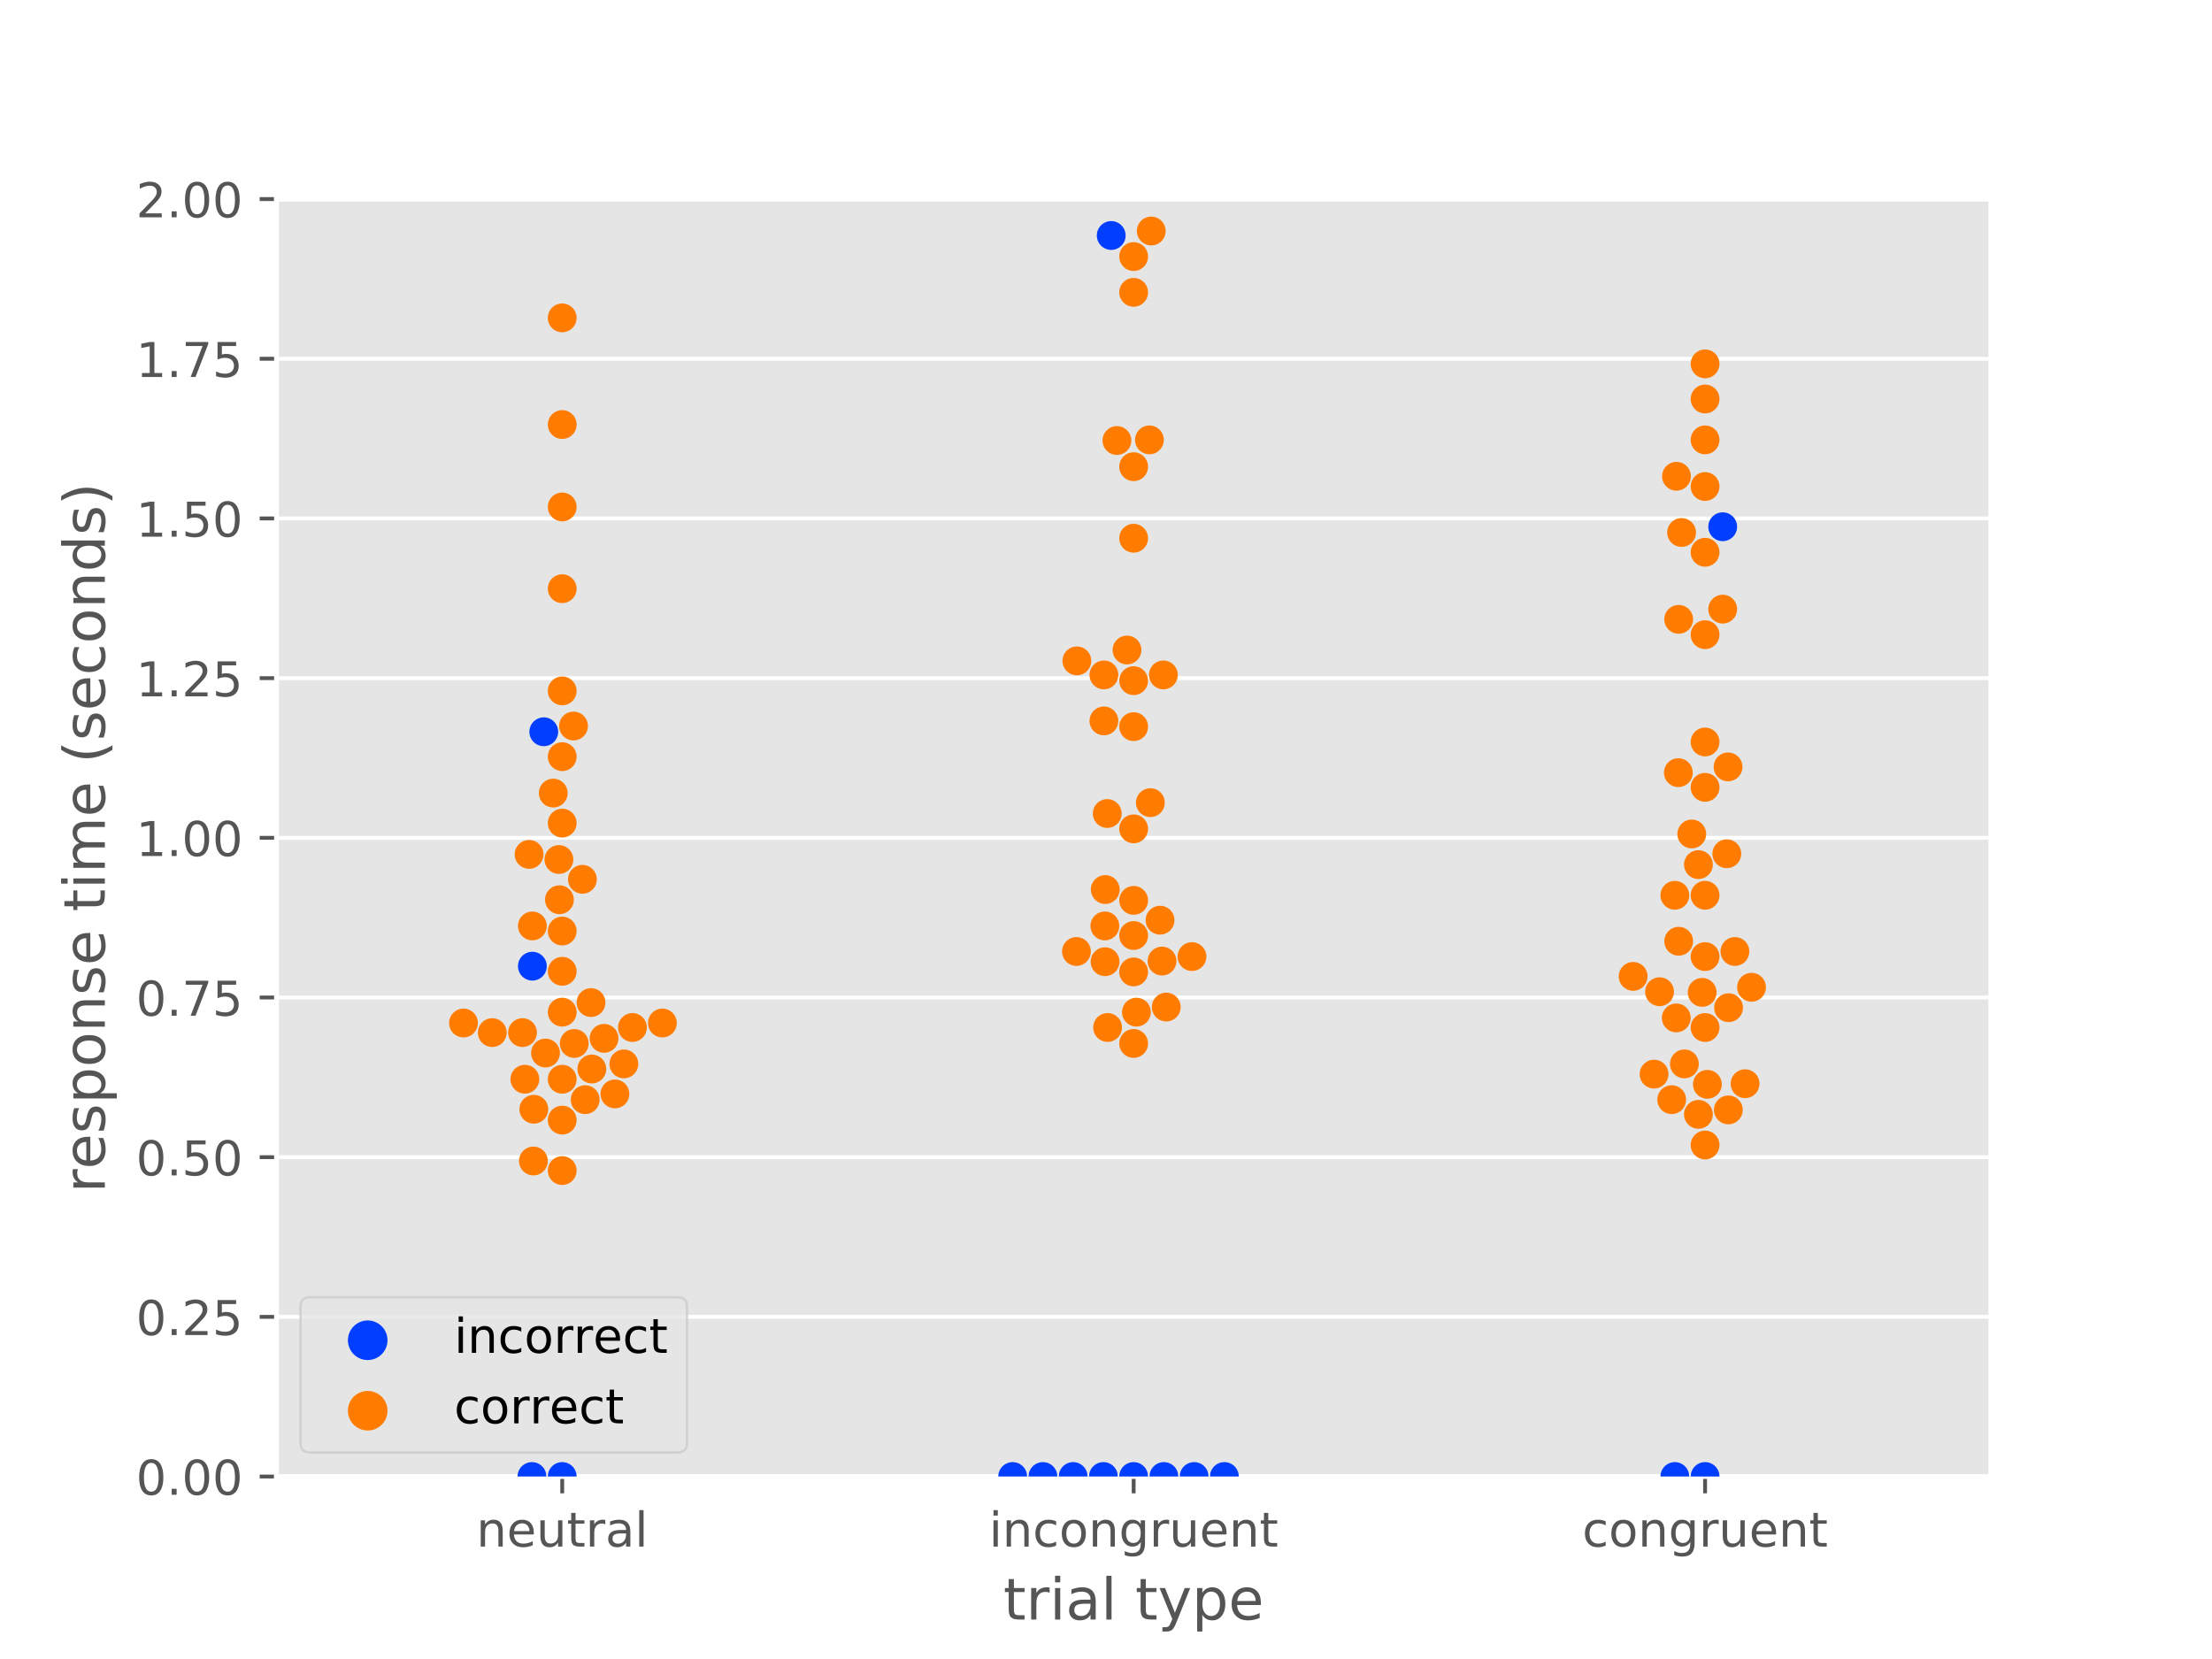 <?xml version="1.0" encoding="utf-8" standalone="no"?>
<!DOCTYPE svg PUBLIC "-//W3C//DTD SVG 1.1//EN"
  "http://www.w3.org/Graphics/SVG/1.1/DTD/svg11.dtd">
<!-- Created with matplotlib (https://matplotlib.org/) -->
<svg height="345.6pt" version="1.1" viewBox="0 0 460.8 345.6" width="460.8pt" xmlns="http://www.w3.org/2000/svg" xmlns:xlink="http://www.w3.org/1999/xlink">
 <defs>
  <style type="text/css">
*{stroke-linecap:butt;stroke-linejoin:round;}
  </style>
 </defs>
 <g id="figure_1">
  <g id="patch_1">
   <path d="M 0 345.6 
L 460.8 345.6 
L 460.8 0 
L 0 0 
z
" style="fill:#ffffff;"/>
  </g>
  <g id="axes_1">
   <g id="patch_2">
    <path d="M 57.6 307.584 
L 414.72 307.584 
L 414.72 41.472 
L 57.6 41.472 
z
" style="fill:#e5e5e5;"/>
   </g>
   <g id="matplotlib.axis_1">
    <g id="xtick_1">
     <g id="line2d_1">
      <defs>
       <path d="M 0 0 
L 0 3.5 
" id="macb04ed14a" style="stroke:#555555;stroke-width:0.8;"/>
      </defs>
      <g>
       <use style="fill:#555555;stroke:#555555;stroke-width:0.8;" x="117.12" xlink:href="#macb04ed14a" y="307.584"/>
      </g>
     </g>
     <g id="text_1">
      <!-- neutral -->
      <defs>
       <path d="M 54.891 33.016 
L 54.891 0 
L 45.906 0 
L 45.906 32.719 
Q 45.906 40.484 42.875 44.328 
Q 39.844 48.188 33.797 48.188 
Q 26.516 48.188 22.312 43.547 
Q 18.109 38.922 18.109 30.906 
L 18.109 0 
L 9.078 0 
L 9.078 54.688 
L 18.109 54.688 
L 18.109 46.188 
Q 21.344 51.125 25.703 53.562 
Q 30.078 56 35.797 56 
Q 45.219 56 50.047 50.172 
Q 54.891 44.344 54.891 33.016 
z
" id="DejaVuSans-110"/>
       <path d="M 56.203 29.594 
L 56.203 25.203 
L 14.891 25.203 
Q 15.484 15.922 20.484 11.062 
Q 25.484 6.203 34.422 6.203 
Q 39.594 6.203 44.453 7.469 
Q 49.312 8.734 54.109 11.281 
L 54.109 2.781 
Q 49.266 0.734 44.188 -0.344 
Q 39.109 -1.422 33.891 -1.422 
Q 20.797 -1.422 13.156 6.188 
Q 5.516 13.812 5.516 26.812 
Q 5.516 40.234 12.766 48.109 
Q 20.016 56 32.328 56 
Q 43.359 56 49.781 48.891 
Q 56.203 41.797 56.203 29.594 
z
M 47.219 32.234 
Q 47.125 39.594 43.094 43.984 
Q 39.062 48.391 32.422 48.391 
Q 24.906 48.391 20.391 44.141 
Q 15.875 39.891 15.188 32.172 
z
" id="DejaVuSans-101"/>
       <path d="M 8.5 21.578 
L 8.5 54.688 
L 17.484 54.688 
L 17.484 21.922 
Q 17.484 14.156 20.5 10.266 
Q 23.531 6.391 29.594 6.391 
Q 36.859 6.391 41.078 11.031 
Q 45.312 15.672 45.312 23.688 
L 45.312 54.688 
L 54.297 54.688 
L 54.297 0 
L 45.312 0 
L 45.312 8.406 
Q 42.047 3.422 37.719 1 
Q 33.406 -1.422 27.688 -1.422 
Q 18.266 -1.422 13.375 4.438 
Q 8.5 10.297 8.5 21.578 
z
M 31.109 56 
z
" id="DejaVuSans-117"/>
       <path d="M 18.312 70.219 
L 18.312 54.688 
L 36.812 54.688 
L 36.812 47.703 
L 18.312 47.703 
L 18.312 18.016 
Q 18.312 11.328 20.141 9.422 
Q 21.969 7.516 27.594 7.516 
L 36.812 7.516 
L 36.812 0 
L 27.594 0 
Q 17.188 0 13.234 3.875 
Q 9.281 7.766 9.281 18.016 
L 9.281 47.703 
L 2.688 47.703 
L 2.688 54.688 
L 9.281 54.688 
L 9.281 70.219 
z
" id="DejaVuSans-116"/>
       <path d="M 41.109 46.297 
Q 39.594 47.172 37.812 47.578 
Q 36.031 48 33.891 48 
Q 26.266 48 22.188 43.047 
Q 18.109 38.094 18.109 28.812 
L 18.109 0 
L 9.078 0 
L 9.078 54.688 
L 18.109 54.688 
L 18.109 46.188 
Q 20.953 51.172 25.484 53.578 
Q 30.031 56 36.531 56 
Q 37.453 56 38.578 55.875 
Q 39.703 55.766 41.062 55.516 
z
" id="DejaVuSans-114"/>
       <path d="M 34.281 27.484 
Q 23.391 27.484 19.188 25 
Q 14.984 22.516 14.984 16.5 
Q 14.984 11.719 18.141 8.906 
Q 21.297 6.109 26.703 6.109 
Q 34.188 6.109 38.703 11.406 
Q 43.219 16.703 43.219 25.484 
L 43.219 27.484 
z
M 52.203 31.203 
L 52.203 0 
L 43.219 0 
L 43.219 8.297 
Q 40.141 3.328 35.547 0.953 
Q 30.953 -1.422 24.312 -1.422 
Q 15.922 -1.422 10.953 3.297 
Q 6 8.016 6 15.922 
Q 6 25.141 12.172 29.828 
Q 18.359 34.516 30.609 34.516 
L 43.219 34.516 
L 43.219 35.406 
Q 43.219 41.609 39.141 45 
Q 35.062 48.391 27.688 48.391 
Q 23 48.391 18.547 47.266 
Q 14.109 46.141 10.016 43.891 
L 10.016 52.203 
Q 14.938 54.109 19.578 55.047 
Q 24.219 56 28.609 56 
Q 40.484 56 46.344 49.844 
Q 52.203 43.703 52.203 31.203 
z
" id="DejaVuSans-97"/>
       <path d="M 9.422 75.984 
L 18.406 75.984 
L 18.406 0 
L 9.422 0 
z
" id="DejaVuSans-108"/>
      </defs>
      <g style="fill:#555555;" transform="translate(99.237 322.182)scale(0.1 -0.1)">
       <use xlink:href="#DejaVuSans-110"/>
       <use x="63.379" xlink:href="#DejaVuSans-101"/>
       <use x="124.902" xlink:href="#DejaVuSans-117"/>
       <use x="188.281" xlink:href="#DejaVuSans-116"/>
       <use x="227.49" xlink:href="#DejaVuSans-114"/>
       <use x="268.604" xlink:href="#DejaVuSans-97"/>
       <use x="329.883" xlink:href="#DejaVuSans-108"/>
      </g>
     </g>
    </g>
    <g id="xtick_2">
     <g id="line2d_2">
      <g>
       <use style="fill:#555555;stroke:#555555;stroke-width:0.8;" x="236.16" xlink:href="#macb04ed14a" y="307.584"/>
      </g>
     </g>
     <g id="text_2">
      <!-- incongruent -->
      <defs>
       <path d="M 9.422 54.688 
L 18.406 54.688 
L 18.406 0 
L 9.422 0 
z
M 9.422 75.984 
L 18.406 75.984 
L 18.406 64.594 
L 9.422 64.594 
z
" id="DejaVuSans-105"/>
       <path d="M 48.781 52.594 
L 48.781 44.188 
Q 44.969 46.297 41.141 47.344 
Q 37.312 48.391 33.406 48.391 
Q 24.656 48.391 19.812 42.844 
Q 14.984 37.312 14.984 27.297 
Q 14.984 17.281 19.812 11.734 
Q 24.656 6.203 33.406 6.203 
Q 37.312 6.203 41.141 7.25 
Q 44.969 8.297 48.781 10.406 
L 48.781 2.094 
Q 45.016 0.344 40.984 -0.531 
Q 36.969 -1.422 32.422 -1.422 
Q 20.062 -1.422 12.781 6.344 
Q 5.516 14.109 5.516 27.297 
Q 5.516 40.672 12.859 48.328 
Q 20.219 56 33.016 56 
Q 37.156 56 41.109 55.141 
Q 45.062 54.297 48.781 52.594 
z
" id="DejaVuSans-99"/>
       <path d="M 30.609 48.391 
Q 23.391 48.391 19.188 42.75 
Q 14.984 37.109 14.984 27.297 
Q 14.984 17.484 19.156 11.844 
Q 23.344 6.203 30.609 6.203 
Q 37.797 6.203 41.984 11.859 
Q 46.188 17.531 46.188 27.297 
Q 46.188 37.016 41.984 42.703 
Q 37.797 48.391 30.609 48.391 
z
M 30.609 56 
Q 42.328 56 49.016 48.375 
Q 55.719 40.766 55.719 27.297 
Q 55.719 13.875 49.016 6.219 
Q 42.328 -1.422 30.609 -1.422 
Q 18.844 -1.422 12.172 6.219 
Q 5.516 13.875 5.516 27.297 
Q 5.516 40.766 12.172 48.375 
Q 18.844 56 30.609 56 
z
" id="DejaVuSans-111"/>
       <path d="M 45.406 27.984 
Q 45.406 37.75 41.375 43.109 
Q 37.359 48.484 30.078 48.484 
Q 22.859 48.484 18.828 43.109 
Q 14.797 37.75 14.797 27.984 
Q 14.797 18.266 18.828 12.891 
Q 22.859 7.516 30.078 7.516 
Q 37.359 7.516 41.375 12.891 
Q 45.406 18.266 45.406 27.984 
z
M 54.391 6.781 
Q 54.391 -7.172 48.188 -13.984 
Q 42 -20.797 29.203 -20.797 
Q 24.469 -20.797 20.266 -20.094 
Q 16.062 -19.391 12.109 -17.922 
L 12.109 -9.188 
Q 16.062 -11.328 19.922 -12.344 
Q 23.781 -13.375 27.781 -13.375 
Q 36.625 -13.375 41.016 -8.766 
Q 45.406 -4.156 45.406 5.172 
L 45.406 9.625 
Q 42.625 4.781 38.281 2.391 
Q 33.938 0 27.875 0 
Q 17.828 0 11.672 7.656 
Q 5.516 15.328 5.516 27.984 
Q 5.516 40.672 11.672 48.328 
Q 17.828 56 27.875 56 
Q 33.938 56 38.281 53.609 
Q 42.625 51.219 45.406 46.391 
L 45.406 54.688 
L 54.391 54.688 
z
" id="DejaVuSans-103"/>
      </defs>
      <g style="fill:#555555;" transform="translate(206.021 322.182)scale(0.1 -0.1)">
       <use xlink:href="#DejaVuSans-105"/>
       <use x="27.783" xlink:href="#DejaVuSans-110"/>
       <use x="91.162" xlink:href="#DejaVuSans-99"/>
       <use x="146.143" xlink:href="#DejaVuSans-111"/>
       <use x="207.324" xlink:href="#DejaVuSans-110"/>
       <use x="270.703" xlink:href="#DejaVuSans-103"/>
       <use x="334.18" xlink:href="#DejaVuSans-114"/>
       <use x="375.293" xlink:href="#DejaVuSans-117"/>
       <use x="438.672" xlink:href="#DejaVuSans-101"/>
       <use x="500.195" xlink:href="#DejaVuSans-110"/>
       <use x="563.574" xlink:href="#DejaVuSans-116"/>
      </g>
     </g>
    </g>
    <g id="xtick_3">
     <g id="line2d_3">
      <g>
       <use style="fill:#555555;stroke:#555555;stroke-width:0.8;" x="355.2" xlink:href="#macb04ed14a" y="307.584"/>
      </g>
     </g>
     <g id="text_3">
      <!-- congruent -->
      <g style="fill:#555555;" transform="translate(329.619 322.182)scale(0.1 -0.1)">
       <use xlink:href="#DejaVuSans-99"/>
       <use x="54.98" xlink:href="#DejaVuSans-111"/>
       <use x="116.162" xlink:href="#DejaVuSans-110"/>
       <use x="179.541" xlink:href="#DejaVuSans-103"/>
       <use x="243.018" xlink:href="#DejaVuSans-114"/>
       <use x="284.131" xlink:href="#DejaVuSans-117"/>
       <use x="347.51" xlink:href="#DejaVuSans-101"/>
       <use x="409.033" xlink:href="#DejaVuSans-110"/>
       <use x="472.412" xlink:href="#DejaVuSans-116"/>
      </g>
     </g>
    </g>
    <g id="text_4">
     <!-- trial type -->
     <defs>
      <path id="DejaVuSans-32"/>
      <path d="M 32.172 -5.078 
Q 28.375 -14.844 24.75 -17.812 
Q 21.141 -20.797 15.094 -20.797 
L 7.906 -20.797 
L 7.906 -13.281 
L 13.188 -13.281 
Q 16.891 -13.281 18.938 -11.516 
Q 21 -9.766 23.484 -3.219 
L 25.094 0.875 
L 2.984 54.688 
L 12.5 54.688 
L 29.594 11.922 
L 46.688 54.688 
L 56.203 54.688 
z
" id="DejaVuSans-121"/>
      <path d="M 18.109 8.203 
L 18.109 -20.797 
L 9.078 -20.797 
L 9.078 54.688 
L 18.109 54.688 
L 18.109 46.391 
Q 20.953 51.266 25.266 53.625 
Q 29.594 56 35.594 56 
Q 45.562 56 51.781 48.094 
Q 58.016 40.188 58.016 27.297 
Q 58.016 14.406 51.781 6.484 
Q 45.562 -1.422 35.594 -1.422 
Q 29.594 -1.422 25.266 0.953 
Q 20.953 3.328 18.109 8.203 
z
M 48.688 27.297 
Q 48.688 37.203 44.609 42.844 
Q 40.531 48.484 33.406 48.484 
Q 26.266 48.484 22.188 42.844 
Q 18.109 37.203 18.109 27.297 
Q 18.109 17.391 22.188 11.75 
Q 26.266 6.109 33.406 6.109 
Q 40.531 6.109 44.609 11.75 
Q 48.688 17.391 48.688 27.297 
z
" id="DejaVuSans-112"/>
     </defs>
     <g style="fill:#555555;" transform="translate(209.019 337.38)scale(0.12 -0.12)">
      <use xlink:href="#DejaVuSans-116"/>
      <use x="39.209" xlink:href="#DejaVuSans-114"/>
      <use x="80.322" xlink:href="#DejaVuSans-105"/>
      <use x="108.105" xlink:href="#DejaVuSans-97"/>
      <use x="169.385" xlink:href="#DejaVuSans-108"/>
      <use x="197.168" xlink:href="#DejaVuSans-32"/>
      <use x="228.955" xlink:href="#DejaVuSans-116"/>
      <use x="268.164" xlink:href="#DejaVuSans-121"/>
      <use x="327.344" xlink:href="#DejaVuSans-112"/>
      <use x="390.82" xlink:href="#DejaVuSans-101"/>
     </g>
    </g>
   </g>
   <g id="matplotlib.axis_2">
    <g id="ytick_1">
     <g id="line2d_4">
      <path clip-path="url(#pb5b93ced76)" d="M 57.6 307.584 
L 414.72 307.584 
" style="fill:none;stroke:#ffffff;stroke-linecap:square;stroke-width:0.8;"/>
     </g>
     <g id="line2d_5">
      <defs>
       <path d="M 0 0 
L -3.5 0 
" id="mbaf1c602ab" style="stroke:#555555;stroke-width:0.8;"/>
      </defs>
      <g>
       <use style="fill:#555555;stroke:#555555;stroke-width:0.8;" x="57.6" xlink:href="#mbaf1c602ab" y="307.584"/>
      </g>
     </g>
     <g id="text_5">
      <!-- 0.00 -->
      <defs>
       <path d="M 31.781 66.406 
Q 24.172 66.406 20.328 58.906 
Q 16.5 51.422 16.5 36.375 
Q 16.5 21.391 20.328 13.891 
Q 24.172 6.391 31.781 6.391 
Q 39.453 6.391 43.281 13.891 
Q 47.125 21.391 47.125 36.375 
Q 47.125 51.422 43.281 58.906 
Q 39.453 66.406 31.781 66.406 
z
M 31.781 74.219 
Q 44.047 74.219 50.516 64.516 
Q 56.984 54.828 56.984 36.375 
Q 56.984 17.969 50.516 8.266 
Q 44.047 -1.422 31.781 -1.422 
Q 19.531 -1.422 13.062 8.266 
Q 6.594 17.969 6.594 36.375 
Q 6.594 54.828 13.062 64.516 
Q 19.531 74.219 31.781 74.219 
z
" id="DejaVuSans-48"/>
       <path d="M 10.688 12.406 
L 21 12.406 
L 21 0 
L 10.688 0 
z
" id="DejaVuSans-46"/>
      </defs>
      <g style="fill:#555555;" transform="translate(28.334 311.383)scale(0.1 -0.1)">
       <use xlink:href="#DejaVuSans-48"/>
       <use x="63.623" xlink:href="#DejaVuSans-46"/>
       <use x="95.41" xlink:href="#DejaVuSans-48"/>
       <use x="159.033" xlink:href="#DejaVuSans-48"/>
      </g>
     </g>
    </g>
    <g id="ytick_2">
     <g id="line2d_6">
      <path clip-path="url(#pb5b93ced76)" d="M 57.6 274.32 
L 414.72 274.32 
" style="fill:none;stroke:#ffffff;stroke-linecap:square;stroke-width:0.8;"/>
     </g>
     <g id="line2d_7">
      <g>
       <use style="fill:#555555;stroke:#555555;stroke-width:0.8;" x="57.6" xlink:href="#mbaf1c602ab" y="274.32"/>
      </g>
     </g>
     <g id="text_6">
      <!-- 0.25 -->
      <defs>
       <path d="M 19.188 8.297 
L 53.609 8.297 
L 53.609 0 
L 7.328 0 
L 7.328 8.297 
Q 12.938 14.109 22.625 23.891 
Q 32.328 33.688 34.812 36.531 
Q 39.547 41.844 41.422 45.531 
Q 43.312 49.219 43.312 52.781 
Q 43.312 58.594 39.234 62.25 
Q 35.156 65.922 28.609 65.922 
Q 23.969 65.922 18.812 64.312 
Q 13.672 62.703 7.812 59.422 
L 7.812 69.391 
Q 13.766 71.781 18.938 73 
Q 24.125 74.219 28.422 74.219 
Q 39.75 74.219 46.484 68.547 
Q 53.219 62.891 53.219 53.422 
Q 53.219 48.922 51.531 44.891 
Q 49.859 40.875 45.406 35.406 
Q 44.188 33.984 37.641 27.219 
Q 31.109 20.453 19.188 8.297 
z
" id="DejaVuSans-50"/>
       <path d="M 10.797 72.906 
L 49.516 72.906 
L 49.516 64.594 
L 19.828 64.594 
L 19.828 46.734 
Q 21.969 47.469 24.109 47.828 
Q 26.266 48.188 28.422 48.188 
Q 40.625 48.188 47.75 41.5 
Q 54.891 34.812 54.891 23.391 
Q 54.891 11.625 47.562 5.094 
Q 40.234 -1.422 26.906 -1.422 
Q 22.312 -1.422 17.547 -0.641 
Q 12.797 0.141 7.719 1.703 
L 7.719 11.625 
Q 12.109 9.234 16.797 8.062 
Q 21.484 6.891 26.703 6.891 
Q 35.156 6.891 40.078 11.328 
Q 45.016 15.766 45.016 23.391 
Q 45.016 31 40.078 35.438 
Q 35.156 39.891 26.703 39.891 
Q 22.75 39.891 18.812 39.016 
Q 14.891 38.141 10.797 36.281 
z
" id="DejaVuSans-53"/>
      </defs>
      <g style="fill:#555555;" transform="translate(28.334 278.119)scale(0.1 -0.1)">
       <use xlink:href="#DejaVuSans-48"/>
       <use x="63.623" xlink:href="#DejaVuSans-46"/>
       <use x="95.41" xlink:href="#DejaVuSans-50"/>
       <use x="159.033" xlink:href="#DejaVuSans-53"/>
      </g>
     </g>
    </g>
    <g id="ytick_3">
     <g id="line2d_8">
      <path clip-path="url(#pb5b93ced76)" d="M 57.6 241.056 
L 414.72 241.056 
" style="fill:none;stroke:#ffffff;stroke-linecap:square;stroke-width:0.8;"/>
     </g>
     <g id="line2d_9">
      <g>
       <use style="fill:#555555;stroke:#555555;stroke-width:0.8;" x="57.6" xlink:href="#mbaf1c602ab" y="241.056"/>
      </g>
     </g>
     <g id="text_7">
      <!-- 0.50 -->
      <g style="fill:#555555;" transform="translate(28.334 244.855)scale(0.1 -0.1)">
       <use xlink:href="#DejaVuSans-48"/>
       <use x="63.623" xlink:href="#DejaVuSans-46"/>
       <use x="95.41" xlink:href="#DejaVuSans-53"/>
       <use x="159.033" xlink:href="#DejaVuSans-48"/>
      </g>
     </g>
    </g>
    <g id="ytick_4">
     <g id="line2d_10">
      <path clip-path="url(#pb5b93ced76)" d="M 57.6 207.792 
L 414.72 207.792 
" style="fill:none;stroke:#ffffff;stroke-linecap:square;stroke-width:0.8;"/>
     </g>
     <g id="line2d_11">
      <g>
       <use style="fill:#555555;stroke:#555555;stroke-width:0.8;" x="57.6" xlink:href="#mbaf1c602ab" y="207.792"/>
      </g>
     </g>
     <g id="text_8">
      <!-- 0.75 -->
      <defs>
       <path d="M 8.203 72.906 
L 55.078 72.906 
L 55.078 68.703 
L 28.609 0 
L 18.312 0 
L 43.219 64.594 
L 8.203 64.594 
z
" id="DejaVuSans-55"/>
      </defs>
      <g style="fill:#555555;" transform="translate(28.334 211.591)scale(0.1 -0.1)">
       <use xlink:href="#DejaVuSans-48"/>
       <use x="63.623" xlink:href="#DejaVuSans-46"/>
       <use x="95.41" xlink:href="#DejaVuSans-55"/>
       <use x="159.033" xlink:href="#DejaVuSans-53"/>
      </g>
     </g>
    </g>
    <g id="ytick_5">
     <g id="line2d_12">
      <path clip-path="url(#pb5b93ced76)" d="M 57.6 174.528 
L 414.72 174.528 
" style="fill:none;stroke:#ffffff;stroke-linecap:square;stroke-width:0.8;"/>
     </g>
     <g id="line2d_13">
      <g>
       <use style="fill:#555555;stroke:#555555;stroke-width:0.8;" x="57.6" xlink:href="#mbaf1c602ab" y="174.528"/>
      </g>
     </g>
     <g id="text_9">
      <!-- 1.00 -->
      <defs>
       <path d="M 12.406 8.297 
L 28.516 8.297 
L 28.516 63.922 
L 10.984 60.406 
L 10.984 69.391 
L 28.422 72.906 
L 38.281 72.906 
L 38.281 8.297 
L 54.391 8.297 
L 54.391 0 
L 12.406 0 
z
" id="DejaVuSans-49"/>
      </defs>
      <g style="fill:#555555;" transform="translate(28.334 178.327)scale(0.1 -0.1)">
       <use xlink:href="#DejaVuSans-49"/>
       <use x="63.623" xlink:href="#DejaVuSans-46"/>
       <use x="95.41" xlink:href="#DejaVuSans-48"/>
       <use x="159.033" xlink:href="#DejaVuSans-48"/>
      </g>
     </g>
    </g>
    <g id="ytick_6">
     <g id="line2d_14">
      <path clip-path="url(#pb5b93ced76)" d="M 57.6 141.264 
L 414.72 141.264 
" style="fill:none;stroke:#ffffff;stroke-linecap:square;stroke-width:0.8;"/>
     </g>
     <g id="line2d_15">
      <g>
       <use style="fill:#555555;stroke:#555555;stroke-width:0.8;" x="57.6" xlink:href="#mbaf1c602ab" y="141.264"/>
      </g>
     </g>
     <g id="text_10">
      <!-- 1.25 -->
      <g style="fill:#555555;" transform="translate(28.334 145.063)scale(0.1 -0.1)">
       <use xlink:href="#DejaVuSans-49"/>
       <use x="63.623" xlink:href="#DejaVuSans-46"/>
       <use x="95.41" xlink:href="#DejaVuSans-50"/>
       <use x="159.033" xlink:href="#DejaVuSans-53"/>
      </g>
     </g>
    </g>
    <g id="ytick_7">
     <g id="line2d_16">
      <path clip-path="url(#pb5b93ced76)" d="M 57.6 108 
L 414.72 108 
" style="fill:none;stroke:#ffffff;stroke-linecap:square;stroke-width:0.8;"/>
     </g>
     <g id="line2d_17">
      <g>
       <use style="fill:#555555;stroke:#555555;stroke-width:0.8;" x="57.6" xlink:href="#mbaf1c602ab" y="108"/>
      </g>
     </g>
     <g id="text_11">
      <!-- 1.50 -->
      <g style="fill:#555555;" transform="translate(28.334 111.799)scale(0.1 -0.1)">
       <use xlink:href="#DejaVuSans-49"/>
       <use x="63.623" xlink:href="#DejaVuSans-46"/>
       <use x="95.41" xlink:href="#DejaVuSans-53"/>
       <use x="159.033" xlink:href="#DejaVuSans-48"/>
      </g>
     </g>
    </g>
    <g id="ytick_8">
     <g id="line2d_18">
      <path clip-path="url(#pb5b93ced76)" d="M 57.6 74.736 
L 414.72 74.736 
" style="fill:none;stroke:#ffffff;stroke-linecap:square;stroke-width:0.8;"/>
     </g>
     <g id="line2d_19">
      <g>
       <use style="fill:#555555;stroke:#555555;stroke-width:0.8;" x="57.6" xlink:href="#mbaf1c602ab" y="74.736"/>
      </g>
     </g>
     <g id="text_12">
      <!-- 1.75 -->
      <g style="fill:#555555;" transform="translate(28.334 78.535)scale(0.1 -0.1)">
       <use xlink:href="#DejaVuSans-49"/>
       <use x="63.623" xlink:href="#DejaVuSans-46"/>
       <use x="95.41" xlink:href="#DejaVuSans-55"/>
       <use x="159.033" xlink:href="#DejaVuSans-53"/>
      </g>
     </g>
    </g>
    <g id="ytick_9">
     <g id="line2d_20">
      <path clip-path="url(#pb5b93ced76)" d="M 57.6 41.472 
L 414.72 41.472 
" style="fill:none;stroke:#ffffff;stroke-linecap:square;stroke-width:0.8;"/>
     </g>
     <g id="line2d_21">
      <g>
       <use style="fill:#555555;stroke:#555555;stroke-width:0.8;" x="57.6" xlink:href="#mbaf1c602ab" y="41.472"/>
      </g>
     </g>
     <g id="text_13">
      <!-- 2.00 -->
      <g style="fill:#555555;" transform="translate(28.334 45.271)scale(0.1 -0.1)">
       <use xlink:href="#DejaVuSans-50"/>
       <use x="63.623" xlink:href="#DejaVuSans-46"/>
       <use x="95.41" xlink:href="#DejaVuSans-48"/>
       <use x="159.033" xlink:href="#DejaVuSans-48"/>
      </g>
     </g>
    </g>
    <g id="text_14">
     <!-- response time (seconds) -->
     <defs>
      <path d="M 44.281 53.078 
L 44.281 44.578 
Q 40.484 46.531 36.375 47.5 
Q 32.281 48.484 27.875 48.484 
Q 21.188 48.484 17.844 46.438 
Q 14.5 44.391 14.5 40.281 
Q 14.5 37.156 16.891 35.375 
Q 19.281 33.594 26.516 31.984 
L 29.594 31.297 
Q 39.156 29.25 43.188 25.516 
Q 47.219 21.781 47.219 15.094 
Q 47.219 7.469 41.188 3.016 
Q 35.156 -1.422 24.609 -1.422 
Q 20.219 -1.422 15.453 -0.562 
Q 10.688 0.297 5.422 2 
L 5.422 11.281 
Q 10.406 8.688 15.234 7.391 
Q 20.062 6.109 24.812 6.109 
Q 31.156 6.109 34.562 8.281 
Q 37.984 10.453 37.984 14.406 
Q 37.984 18.062 35.516 20.016 
Q 33.062 21.969 24.703 23.781 
L 21.578 24.516 
Q 13.234 26.266 9.516 29.906 
Q 5.812 33.547 5.812 39.891 
Q 5.812 47.609 11.281 51.797 
Q 16.75 56 26.812 56 
Q 31.781 56 36.172 55.266 
Q 40.578 54.547 44.281 53.078 
z
" id="DejaVuSans-115"/>
      <path d="M 52 44.188 
Q 55.375 50.25 60.062 53.125 
Q 64.75 56 71.094 56 
Q 79.641 56 84.281 50.016 
Q 88.922 44.047 88.922 33.016 
L 88.922 0 
L 79.891 0 
L 79.891 32.719 
Q 79.891 40.578 77.094 44.375 
Q 74.312 48.188 68.609 48.188 
Q 61.625 48.188 57.562 43.547 
Q 53.516 38.922 53.516 30.906 
L 53.516 0 
L 44.484 0 
L 44.484 32.719 
Q 44.484 40.625 41.703 44.406 
Q 38.922 48.188 33.109 48.188 
Q 26.219 48.188 22.156 43.531 
Q 18.109 38.875 18.109 30.906 
L 18.109 0 
L 9.078 0 
L 9.078 54.688 
L 18.109 54.688 
L 18.109 46.188 
Q 21.188 51.219 25.484 53.609 
Q 29.781 56 35.688 56 
Q 41.656 56 45.828 52.969 
Q 50 49.953 52 44.188 
z
" id="DejaVuSans-109"/>
      <path d="M 31 75.875 
Q 24.469 64.656 21.281 53.656 
Q 18.109 42.672 18.109 31.391 
Q 18.109 20.125 21.312 9.062 
Q 24.516 -2 31 -13.188 
L 23.188 -13.188 
Q 15.875 -1.703 12.234 9.375 
Q 8.594 20.453 8.594 31.391 
Q 8.594 42.281 12.203 53.312 
Q 15.828 64.359 23.188 75.875 
z
" id="DejaVuSans-40"/>
      <path d="M 45.406 46.391 
L 45.406 75.984 
L 54.391 75.984 
L 54.391 0 
L 45.406 0 
L 45.406 8.203 
Q 42.578 3.328 38.25 0.953 
Q 33.938 -1.422 27.875 -1.422 
Q 17.969 -1.422 11.734 6.484 
Q 5.516 14.406 5.516 27.297 
Q 5.516 40.188 11.734 48.094 
Q 17.969 56 27.875 56 
Q 33.938 56 38.25 53.625 
Q 42.578 51.266 45.406 46.391 
z
M 14.797 27.297 
Q 14.797 17.391 18.875 11.75 
Q 22.953 6.109 30.078 6.109 
Q 37.203 6.109 41.297 11.75 
Q 45.406 17.391 45.406 27.297 
Q 45.406 37.203 41.297 42.844 
Q 37.203 48.484 30.078 48.484 
Q 22.953 48.484 18.875 42.844 
Q 14.797 37.203 14.797 27.297 
z
" id="DejaVuSans-100"/>
      <path d="M 8.016 75.875 
L 15.828 75.875 
Q 23.141 64.359 26.781 53.312 
Q 30.422 42.281 30.422 31.391 
Q 30.422 20.453 26.781 9.375 
Q 23.141 -1.703 15.828 -13.188 
L 8.016 -13.188 
Q 14.5 -2 17.703 9.062 
Q 20.906 20.125 20.906 31.391 
Q 20.906 42.672 17.703 53.656 
Q 14.5 64.656 8.016 75.875 
z
" id="DejaVuSans-41"/>
     </defs>
     <g style="fill:#555555;" transform="translate(21.839 248.486)rotate(-90)scale(0.12 -0.12)">
      <use xlink:href="#DejaVuSans-114"/>
      <use x="41.082" xlink:href="#DejaVuSans-101"/>
      <use x="102.605" xlink:href="#DejaVuSans-115"/>
      <use x="154.705" xlink:href="#DejaVuSans-112"/>
      <use x="218.182" xlink:href="#DejaVuSans-111"/>
      <use x="279.363" xlink:href="#DejaVuSans-110"/>
      <use x="342.742" xlink:href="#DejaVuSans-115"/>
      <use x="394.842" xlink:href="#DejaVuSans-101"/>
      <use x="456.365" xlink:href="#DejaVuSans-32"/>
      <use x="488.152" xlink:href="#DejaVuSans-116"/>
      <use x="527.361" xlink:href="#DejaVuSans-105"/>
      <use x="555.145" xlink:href="#DejaVuSans-109"/>
      <use x="652.557" xlink:href="#DejaVuSans-101"/>
      <use x="714.08" xlink:href="#DejaVuSans-32"/>
      <use x="745.867" xlink:href="#DejaVuSans-40"/>
      <use x="784.881" xlink:href="#DejaVuSans-115"/>
      <use x="836.98" xlink:href="#DejaVuSans-101"/>
      <use x="898.504" xlink:href="#DejaVuSans-99"/>
      <use x="953.484" xlink:href="#DejaVuSans-111"/>
      <use x="1014.666" xlink:href="#DejaVuSans-110"/>
      <use x="1078.045" xlink:href="#DejaVuSans-100"/>
      <use x="1141.521" xlink:href="#DejaVuSans-115"/>
      <use x="1193.621" xlink:href="#DejaVuSans-41"/>
     </g>
    </g>
   </g>
   <g id="PathCollection_1"/>
   <g id="PathCollection_2"/>
   <g id="patch_3">
    <path d="M 57.6 307.584 
L 57.6 41.472 
" style="fill:none;stroke:#ffffff;stroke-linecap:square;stroke-linejoin:miter;"/>
   </g>
   <g id="patch_4">
    <path d="M 414.72 307.584 
L 414.72 41.472 
" style="fill:none;stroke:#ffffff;stroke-linecap:square;stroke-linejoin:miter;"/>
   </g>
   <g id="patch_5">
    <path d="M 57.6 307.584 
L 414.72 307.584 
" style="fill:none;stroke:#ffffff;stroke-linecap:square;stroke-linejoin:miter;"/>
   </g>
   <g id="patch_6">
    <path d="M 57.6 41.472 
L 414.72 41.472 
" style="fill:none;stroke:#ffffff;stroke-linecap:square;stroke-linejoin:miter;"/>
   </g>
   <g id="PathCollection_3">
    <defs>
     <path d="M 0 3 
C 0.796 3 1.559 2.684 2.121 2.121 
C 2.684 1.559 3 0.796 3 0 
C 3 -0.796 2.684 -1.559 2.121 -2.121 
C 1.559 -2.684 0.796 -3 0 -3 
C -0.796 -3 -1.559 -2.684 -2.121 -2.121 
C -2.684 -1.559 -3 -0.796 -3 0 
C -3 0.796 -2.684 1.559 -2.121 2.121 
C -1.559 2.684 -0.796 3 0 3 
z
" id="C0_0_e1b057d696"/>
    </defs>
    <g clip-path="url(#pb5b93ced76)">
     <use style="fill:#023eff;" x="117.12" xlink:href="#C0_0_e1b057d696" y="307.584"/>
    </g>
    <g clip-path="url(#pb5b93ced76)">
     <use style="fill:#023eff;" x="110.82" xlink:href="#C0_0_e1b057d696" y="307.584"/>
    </g>
    <g clip-path="url(#pb5b93ced76)">
     <use style="fill:#ff7c00;" x="117.12" xlink:href="#C0_0_e1b057d696" y="243.85"/>
    </g>
    <g clip-path="url(#pb5b93ced76)">
     <use style="fill:#ff7c00;" x="111.12" xlink:href="#C0_0_e1b057d696" y="241.854"/>
    </g>
    <g clip-path="url(#pb5b93ced76)">
     <use style="fill:#ff7c00;" x="117.12" xlink:href="#C0_0_e1b057d696" y="233.339"/>
    </g>
    <g clip-path="url(#pb5b93ced76)">
     <use style="fill:#ff7c00;" x="111.208" xlink:href="#C0_0_e1b057d696" y="231.077"/>
    </g>
    <g clip-path="url(#pb5b93ced76)">
     <use style="fill:#ff7c00;" x="121.906" xlink:href="#C0_0_e1b057d696" y="229.081"/>
    </g>
    <g clip-path="url(#pb5b93ced76)">
     <use style="fill:#ff7c00;" x="128.1" xlink:href="#C0_0_e1b057d696" y="227.883"/>
    </g>
    <g clip-path="url(#pb5b93ced76)">
     <use style="fill:#ff7c00;" x="117.12" xlink:href="#C0_0_e1b057d696" y="224.823"/>
    </g>
    <g clip-path="url(#pb5b93ced76)">
     <use style="fill:#ff7c00;" x="109.342" xlink:href="#C0_0_e1b057d696" y="224.823"/>
    </g>
    <g clip-path="url(#pb5b93ced76)">
     <use style="fill:#ff7c00;" x="123.293" xlink:href="#C0_0_e1b057d696" y="222.694"/>
    </g>
    <g clip-path="url(#pb5b93ced76)">
     <use style="fill:#ff7c00;" x="129.965" xlink:href="#C0_0_e1b057d696" y="221.63"/>
    </g>
    <g clip-path="url(#pb5b93ced76)">
     <use style="fill:#ff7c00;" x="113.636" xlink:href="#C0_0_e1b057d696" y="219.368"/>
    </g>
    <g clip-path="url(#pb5b93ced76)">
     <use style="fill:#ff7c00;" x="119.624" xlink:href="#C0_0_e1b057d696" y="217.372"/>
    </g>
    <g clip-path="url(#pb5b93ced76)">
     <use style="fill:#ff7c00;" x="125.84" xlink:href="#C0_0_e1b057d696" y="216.308"/>
    </g>
    <g clip-path="url(#pb5b93ced76)">
     <use style="fill:#ff7c00;" x="108.85" xlink:href="#C0_0_e1b057d696" y="215.11"/>
    </g>
    <g clip-path="url(#pb5b93ced76)">
     <use style="fill:#ff7c00;" x="102.55" xlink:href="#C0_0_e1b057d696" y="215.11"/>
    </g>
    <g clip-path="url(#pb5b93ced76)">
     <use style="fill:#ff7c00;" x="131.752" xlink:href="#C0_0_e1b057d696" y="214.046"/>
    </g>
    <g clip-path="url(#pb5b93ced76)">
     <use style="fill:#ff7c00;" x="96.55" xlink:href="#C0_0_e1b057d696" y="213.114"/>
    </g>
    <g clip-path="url(#pb5b93ced76)">
     <use style="fill:#ff7c00;" x="137.988" xlink:href="#C0_0_e1b057d696" y="213.114"/>
    </g>
    <g clip-path="url(#pb5b93ced76)">
     <use style="fill:#ff7c00;" x="117.12" xlink:href="#C0_0_e1b057d696" y="210.852"/>
    </g>
    <g clip-path="url(#pb5b93ced76)">
     <use style="fill:#ff7c00;" x="123.12" xlink:href="#C0_0_e1b057d696" y="208.856"/>
    </g>
    <g clip-path="url(#pb5b93ced76)">
     <use style="fill:#ff7c00;" x="117.12" xlink:href="#C0_0_e1b057d696" y="202.337"/>
    </g>
    <g clip-path="url(#pb5b93ced76)">
     <use style="fill:#023eff;" x="110.904" xlink:href="#C0_0_e1b057d696" y="201.272"/>
    </g>
    <g clip-path="url(#pb5b93ced76)">
     <use style="fill:#ff7c00;" x="117.12" xlink:href="#C0_0_e1b057d696" y="193.954"/>
    </g>
    <g clip-path="url(#pb5b93ced76)">
     <use style="fill:#ff7c00;" x="110.904" xlink:href="#C0_0_e1b057d696" y="192.89"/>
    </g>
    <g clip-path="url(#pb5b93ced76)">
     <use style="fill:#ff7c00;" x="116.542" xlink:href="#C0_0_e1b057d696" y="187.434"/>
    </g>
    <g clip-path="url(#pb5b93ced76)">
     <use style="fill:#ff7c00;" x="121.328" xlink:href="#C0_0_e1b057d696" y="183.177"/>
    </g>
    <g clip-path="url(#pb5b93ced76)">
     <use style="fill:#ff7c00;" x="116.435" xlink:href="#C0_0_e1b057d696" y="179.052"/>
    </g>
    <g clip-path="url(#pb5b93ced76)">
     <use style="fill:#ff7c00;" x="110.219" xlink:href="#C0_0_e1b057d696" y="177.987"/>
    </g>
    <g clip-path="url(#pb5b93ced76)">
     <use style="fill:#ff7c00;" x="117.12" xlink:href="#C0_0_e1b057d696" y="171.468"/>
    </g>
    <g clip-path="url(#pb5b93ced76)">
     <use style="fill:#ff7c00;" x="115.254" xlink:href="#C0_0_e1b057d696" y="165.214"/>
    </g>
    <g clip-path="url(#pb5b93ced76)">
     <use style="fill:#ff7c00;" x="117.12" xlink:href="#C0_0_e1b057d696" y="157.63"/>
    </g>
    <g clip-path="url(#pb5b93ced76)">
     <use style="fill:#023eff;" x="113.278" xlink:href="#C0_0_e1b057d696" y="152.441"/>
    </g>
    <g clip-path="url(#pb5b93ced76)">
     <use style="fill:#ff7c00;" x="119.472" xlink:href="#C0_0_e1b057d696" y="151.243"/>
    </g>
    <g clip-path="url(#pb5b93ced76)">
     <use style="fill:#ff7c00;" x="117.12" xlink:href="#C0_0_e1b057d696" y="143.925"/>
    </g>
    <g clip-path="url(#pb5b93ced76)">
     <use style="fill:#ff7c00;" x="117.12" xlink:href="#C0_0_e1b057d696" y="122.636"/>
    </g>
    <g clip-path="url(#pb5b93ced76)">
     <use style="fill:#ff7c00;" x="117.12" xlink:href="#C0_0_e1b057d696" y="105.605"/>
    </g>
    <g clip-path="url(#pb5b93ced76)">
     <use style="fill:#ff7c00;" x="117.12" xlink:href="#C0_0_e1b057d696" y="88.441"/>
    </g>
    <g clip-path="url(#pb5b93ced76)">
     <use style="fill:#ff7c00;" x="117.12" xlink:href="#C0_0_e1b057d696" y="66.22"/>
    </g>
   </g>
   <g id="PathCollection_4">
    <defs>
     <path d="M 0 3 
C 0.796 3 1.559 2.684 2.121 2.121 
C 2.684 1.559 3 0.796 3 0 
C 3 -0.796 2.684 -1.559 2.121 -2.121 
C 1.559 -2.684 0.796 -3 0 -3 
C -0.796 -3 -1.559 -2.684 -2.121 -2.121 
C -2.684 -1.559 -3 -0.796 -3 0 
C -3 0.796 -2.684 1.559 -2.121 2.121 
C -1.559 2.684 -0.796 3 0 3 
z
" id="C1_0_7b749393e9"/>
    </defs>
    <g clip-path="url(#pb5b93ced76)">
     <use style="fill:#023eff;" x="236.16" xlink:href="#C1_0_7b749393e9" y="307.584"/>
    </g>
    <g clip-path="url(#pb5b93ced76)">
     <use style="fill:#023eff;" x="229.86" xlink:href="#C1_0_7b749393e9" y="307.584"/>
    </g>
    <g clip-path="url(#pb5b93ced76)">
     <use style="fill:#023eff;" x="242.46" xlink:href="#C1_0_7b749393e9" y="307.584"/>
    </g>
    <g clip-path="url(#pb5b93ced76)">
     <use style="fill:#023eff;" x="223.56" xlink:href="#C1_0_7b749393e9" y="307.584"/>
    </g>
    <g clip-path="url(#pb5b93ced76)">
     <use style="fill:#023eff;" x="248.76" xlink:href="#C1_0_7b749393e9" y="307.584"/>
    </g>
    <g clip-path="url(#pb5b93ced76)">
     <use style="fill:#023eff;" x="217.26" xlink:href="#C1_0_7b749393e9" y="307.584"/>
    </g>
    <g clip-path="url(#pb5b93ced76)">
     <use style="fill:#023eff;" x="255.06" xlink:href="#C1_0_7b749393e9" y="307.584"/>
    </g>
    <g clip-path="url(#pb5b93ced76)">
     <use style="fill:#023eff;" x="210.96" xlink:href="#C1_0_7b749393e9" y="307.584"/>
    </g>
    <g clip-path="url(#pb5b93ced76)">
     <use style="fill:#ff7c00;" x="236.16" xlink:href="#C1_0_7b749393e9" y="217.372"/>
    </g>
    <g clip-path="url(#pb5b93ced76)">
     <use style="fill:#ff7c00;" x="230.734" xlink:href="#C1_0_7b749393e9" y="214.046"/>
    </g>
    <g clip-path="url(#pb5b93ced76)">
     <use style="fill:#ff7c00;" x="236.738" xlink:href="#C1_0_7b749393e9" y="210.852"/>
    </g>
    <g clip-path="url(#pb5b93ced76)">
     <use style="fill:#ff7c00;" x="242.954" xlink:href="#C1_0_7b749393e9" y="209.788"/>
    </g>
    <g clip-path="url(#pb5b93ced76)">
     <use style="fill:#ff7c00;" x="236.16" xlink:href="#C1_0_7b749393e9" y="202.47"/>
    </g>
    <g clip-path="url(#pb5b93ced76)">
     <use style="fill:#ff7c00;" x="230.202" xlink:href="#C1_0_7b749393e9" y="200.341"/>
    </g>
    <g clip-path="url(#pb5b93ced76)">
     <use style="fill:#ff7c00;" x="242.072" xlink:href="#C1_0_7b749393e9" y="200.208"/>
    </g>
    <g clip-path="url(#pb5b93ced76)">
     <use style="fill:#ff7c00;" x="248.308" xlink:href="#C1_0_7b749393e9" y="199.276"/>
    </g>
    <g clip-path="url(#pb5b93ced76)">
     <use style="fill:#ff7c00;" x="224.245" xlink:href="#C1_0_7b749393e9" y="198.212"/>
    </g>
    <g clip-path="url(#pb5b93ced76)">
     <use style="fill:#ff7c00;" x="236.16" xlink:href="#C1_0_7b749393e9" y="194.886"/>
    </g>
    <g clip-path="url(#pb5b93ced76)">
     <use style="fill:#ff7c00;" x="230.16" xlink:href="#C1_0_7b749393e9" y="192.89"/>
    </g>
    <g clip-path="url(#pb5b93ced76)">
     <use style="fill:#ff7c00;" x="241.66" xlink:href="#C1_0_7b749393e9" y="191.692"/>
    </g>
    <g clip-path="url(#pb5b93ced76)">
     <use style="fill:#ff7c00;" x="236.16" xlink:href="#C1_0_7b749393e9" y="187.567"/>
    </g>
    <g clip-path="url(#pb5b93ced76)">
     <use style="fill:#ff7c00;" x="230.248" xlink:href="#C1_0_7b749393e9" y="185.306"/>
    </g>
    <g clip-path="url(#pb5b93ced76)">
     <use style="fill:#ff7c00;" x="236.16" xlink:href="#C1_0_7b749393e9" y="172.665"/>
    </g>
    <g clip-path="url(#pb5b93ced76)">
     <use style="fill:#ff7c00;" x="230.66" xlink:href="#C1_0_7b749393e9" y="169.472"/>
    </g>
    <g clip-path="url(#pb5b93ced76)">
     <use style="fill:#ff7c00;" x="239.644" xlink:href="#C1_0_7b749393e9" y="167.21"/>
    </g>
    <g clip-path="url(#pb5b93ced76)">
     <use style="fill:#ff7c00;" x="236.16" xlink:href="#C1_0_7b749393e9" y="151.376"/>
    </g>
    <g clip-path="url(#pb5b93ced76)">
     <use style="fill:#ff7c00;" x="229.966" xlink:href="#C1_0_7b749393e9" y="150.179"/>
    </g>
    <g clip-path="url(#pb5b93ced76)">
     <use style="fill:#ff7c00;" x="236.16" xlink:href="#C1_0_7b749393e9" y="141.796"/>
    </g>
    <g clip-path="url(#pb5b93ced76)">
     <use style="fill:#ff7c00;" x="229.966" xlink:href="#C1_0_7b749393e9" y="140.599"/>
    </g>
    <g clip-path="url(#pb5b93ced76)">
     <use style="fill:#ff7c00;" x="242.354" xlink:href="#C1_0_7b749393e9" y="140.599"/>
    </g>
    <g clip-path="url(#pb5b93ced76)">
     <use style="fill:#ff7c00;" x="224.331" xlink:href="#C1_0_7b749393e9" y="137.671"/>
    </g>
    <g clip-path="url(#pb5b93ced76)">
     <use style="fill:#ff7c00;" x="234.773" xlink:href="#C1_0_7b749393e9" y="135.41"/>
    </g>
    <g clip-path="url(#pb5b93ced76)">
     <use style="fill:#ff7c00;" x="236.16" xlink:href="#C1_0_7b749393e9" y="112.125"/>
    </g>
    <g clip-path="url(#pb5b93ced76)">
     <use style="fill:#ff7c00;" x="236.16" xlink:href="#C1_0_7b749393e9" y="97.222"/>
    </g>
    <g clip-path="url(#pb5b93ced76)">
     <use style="fill:#ff7c00;" x="232.676" xlink:href="#C1_0_7b749393e9" y="91.767"/>
    </g>
    <g clip-path="url(#pb5b93ced76)">
     <use style="fill:#ff7c00;" x="239.443" xlink:href="#C1_0_7b749393e9" y="91.634"/>
    </g>
    <g clip-path="url(#pb5b93ced76)">
     <use style="fill:#ff7c00;" x="236.16" xlink:href="#C1_0_7b749393e9" y="60.898"/>
    </g>
    <g clip-path="url(#pb5b93ced76)">
     <use style="fill:#ff7c00;" x="236.16" xlink:href="#C1_0_7b749393e9" y="53.447"/>
    </g>
    <g clip-path="url(#pb5b93ced76)">
     <use style="fill:#023eff;" x="231.487" xlink:href="#C1_0_7b749393e9" y="49.056"/>
    </g>
    <g clip-path="url(#pb5b93ced76)">
     <use style="fill:#ff7c00;" x="239.829" xlink:href="#C1_0_7b749393e9" y="48.125"/>
    </g>
   </g>
   <g id="PathCollection_5">
    <defs>
     <path d="M 0 3 
C 0.796 3 1.559 2.684 2.121 2.121 
C 2.684 1.559 3 0.796 3 0 
C 3 -0.796 2.684 -1.559 2.121 -2.121 
C 1.559 -2.684 0.796 -3 0 -3 
C -0.796 -3 -1.559 -2.684 -2.121 -2.121 
C -2.684 -1.559 -3 -0.796 -3 0 
C -3 0.796 -2.684 1.559 -2.121 2.121 
C -1.559 2.684 -0.796 3 0 3 
z
" id="C2_0_2b5db7fc35"/>
    </defs>
    <g clip-path="url(#pb5b93ced76)">
     <use style="fill:#023eff;" x="355.2" xlink:href="#C2_0_2b5db7fc35" y="307.584"/>
    </g>
    <g clip-path="url(#pb5b93ced76)">
     <use style="fill:#023eff;" x="348.9" xlink:href="#C2_0_2b5db7fc35" y="307.584"/>
    </g>
    <g clip-path="url(#pb5b93ced76)">
     <use style="fill:#ff7c00;" x="355.2" xlink:href="#C2_0_2b5db7fc35" y="238.528"/>
    </g>
    <g clip-path="url(#pb5b93ced76)">
     <use style="fill:#ff7c00;" x="353.813" xlink:href="#C2_0_2b5db7fc35" y="232.141"/>
    </g>
    <g clip-path="url(#pb5b93ced76)">
     <use style="fill:#ff7c00;" x="360.049" xlink:href="#C2_0_2b5db7fc35" y="231.21"/>
    </g>
    <g clip-path="url(#pb5b93ced76)">
     <use style="fill:#ff7c00;" x="348.243" xlink:href="#C2_0_2b5db7fc35" y="229.081"/>
    </g>
    <g clip-path="url(#pb5b93ced76)">
     <use style="fill:#ff7c00;" x="355.679" xlink:href="#C2_0_2b5db7fc35" y="225.888"/>
    </g>
    <g clip-path="url(#pb5b93ced76)">
     <use style="fill:#ff7c00;" x="363.533" xlink:href="#C2_0_2b5db7fc35" y="225.755"/>
    </g>
    <g clip-path="url(#pb5b93ced76)">
     <use style="fill:#ff7c00;" x="344.574" xlink:href="#C2_0_2b5db7fc35" y="223.759"/>
    </g>
    <g clip-path="url(#pb5b93ced76)">
     <use style="fill:#ff7c00;" x="350.893" xlink:href="#C2_0_2b5db7fc35" y="221.63"/>
    </g>
    <g clip-path="url(#pb5b93ced76)">
     <use style="fill:#ff7c00;" x="355.2" xlink:href="#C2_0_2b5db7fc35" y="214.046"/>
    </g>
    <g clip-path="url(#pb5b93ced76)">
     <use style="fill:#ff7c00;" x="349.2" xlink:href="#C2_0_2b5db7fc35" y="212.05"/>
    </g>
    <g clip-path="url(#pb5b93ced76)">
     <use style="fill:#ff7c00;" x="360.093" xlink:href="#C2_0_2b5db7fc35" y="209.921"/>
    </g>
    <g clip-path="url(#pb5b93ced76)">
     <use style="fill:#ff7c00;" x="354.593" xlink:href="#C2_0_2b5db7fc35" y="206.728"/>
    </g>
    <g clip-path="url(#pb5b93ced76)">
     <use style="fill:#ff7c00;" x="345.716" xlink:href="#C2_0_2b5db7fc35" y="206.594"/>
    </g>
    <g clip-path="url(#pb5b93ced76)">
     <use style="fill:#ff7c00;" x="364.879" xlink:href="#C2_0_2b5db7fc35" y="205.663"/>
    </g>
    <g clip-path="url(#pb5b93ced76)">
     <use style="fill:#ff7c00;" x="340.216" xlink:href="#C2_0_2b5db7fc35" y="203.401"/>
    </g>
    <g clip-path="url(#pb5b93ced76)">
     <use style="fill:#ff7c00;" x="355.2" xlink:href="#C2_0_2b5db7fc35" y="199.276"/>
    </g>
    <g clip-path="url(#pb5b93ced76)">
     <use style="fill:#ff7c00;" x="361.416" xlink:href="#C2_0_2b5db7fc35" y="198.212"/>
    </g>
    <g clip-path="url(#pb5b93ced76)">
     <use style="fill:#ff7c00;" x="349.7" xlink:href="#C2_0_2b5db7fc35" y="196.083"/>
    </g>
    <g clip-path="url(#pb5b93ced76)">
     <use style="fill:#ff7c00;" x="355.2" xlink:href="#C2_0_2b5db7fc35" y="186.503"/>
    </g>
    <g clip-path="url(#pb5b93ced76)">
     <use style="fill:#ff7c00;" x="348.9" xlink:href="#C2_0_2b5db7fc35" y="186.503"/>
    </g>
    <g clip-path="url(#pb5b93ced76)">
     <use style="fill:#ff7c00;" x="353.813" xlink:href="#C2_0_2b5db7fc35" y="180.116"/>
    </g>
    <g clip-path="url(#pb5b93ced76)">
     <use style="fill:#ff7c00;" x="359.725" xlink:href="#C2_0_2b5db7fc35" y="177.854"/>
    </g>
    <g clip-path="url(#pb5b93ced76)">
     <use style="fill:#ff7c00;" x="352.426" xlink:href="#C2_0_2b5db7fc35" y="173.73"/>
    </g>
    <g clip-path="url(#pb5b93ced76)">
     <use style="fill:#ff7c00;" x="355.2" xlink:href="#C2_0_2b5db7fc35" y="164.017"/>
    </g>
    <g clip-path="url(#pb5b93ced76)">
     <use style="fill:#ff7c00;" x="349.631" xlink:href="#C2_0_2b5db7fc35" y="160.956"/>
    </g>
    <g clip-path="url(#pb5b93ced76)">
     <use style="fill:#ff7c00;" x="359.986" xlink:href="#C2_0_2b5db7fc35" y="159.759"/>
    </g>
    <g clip-path="url(#pb5b93ced76)">
     <use style="fill:#ff7c00;" x="355.2" xlink:href="#C2_0_2b5db7fc35" y="154.57"/>
    </g>
    <g clip-path="url(#pb5b93ced76)">
     <use style="fill:#ff7c00;" x="355.2" xlink:href="#C2_0_2b5db7fc35" y="132.216"/>
    </g>
    <g clip-path="url(#pb5b93ced76)">
     <use style="fill:#ff7c00;" x="349.7" xlink:href="#C2_0_2b5db7fc35" y="129.023"/>
    </g>
    <g clip-path="url(#pb5b93ced76)">
     <use style="fill:#ff7c00;" x="358.869" xlink:href="#C2_0_2b5db7fc35" y="126.894"/>
    </g>
    <g clip-path="url(#pb5b93ced76)">
     <use style="fill:#ff7c00;" x="355.2" xlink:href="#C2_0_2b5db7fc35" y="115.052"/>
    </g>
    <g clip-path="url(#pb5b93ced76)">
     <use style="fill:#ff7c00;" x="350.307" xlink:href="#C2_0_2b5db7fc35" y="110.927"/>
    </g>
    <g clip-path="url(#pb5b93ced76)">
     <use style="fill:#023eff;" x="358.869" xlink:href="#C2_0_2b5db7fc35" y="109.73"/>
    </g>
    <g clip-path="url(#pb5b93ced76)">
     <use style="fill:#ff7c00;" x="355.2" xlink:href="#C2_0_2b5db7fc35" y="101.347"/>
    </g>
    <g clip-path="url(#pb5b93ced76)">
     <use style="fill:#ff7c00;" x="349.242" xlink:href="#C2_0_2b5db7fc35" y="99.218"/>
    </g>
    <g clip-path="url(#pb5b93ced76)">
     <use style="fill:#ff7c00;" x="355.2" xlink:href="#C2_0_2b5db7fc35" y="91.634"/>
    </g>
    <g clip-path="url(#pb5b93ced76)">
     <use style="fill:#ff7c00;" x="355.2" xlink:href="#C2_0_2b5db7fc35" y="83.119"/>
    </g>
    <g clip-path="url(#pb5b93ced76)">
     <use style="fill:#ff7c00;" x="355.2" xlink:href="#C2_0_2b5db7fc35" y="75.8"/>
    </g>
   </g>
   <g id="legend_1">
    <g id="patch_7">
     <path d="M 64.6 302.584 
L 141.122 302.584 
Q 143.122 302.584 143.122 300.584 
L 143.122 272.228 
Q 143.122 270.228 141.122 270.228 
L 64.6 270.228 
Q 62.6 270.228 62.6 272.228 
L 62.6 300.584 
Q 62.6 302.584 64.6 302.584 
z
" style="fill:#e5e5e5;opacity:0.8;stroke:#cccccc;stroke-linejoin:miter;stroke-width:0.5;"/>
    </g>
    <g id="PathCollection_6">
     <defs>
      <path d="M 0 3.873 
C 1.027 3.873 2.012 3.465 2.739 2.739 
C 3.465 2.012 3.873 1.027 3.873 0 
C 3.873 -1.027 3.465 -2.012 2.739 -2.739 
C 2.012 -3.465 1.027 -3.873 0 -3.873 
C -1.027 -3.873 -2.012 -3.465 -2.739 -2.739 
C -3.465 -2.012 -3.873 -1.027 -3.873 0 
C -3.873 1.027 -3.465 2.012 -2.739 2.739 
C -2.012 3.465 -1.027 3.873 0 3.873 
z
" id="mf3bdb6d8bf" style="stroke:#023eff;stroke-width:0.5;"/>
     </defs>
     <g>
      <use style="fill:#023eff;stroke:#023eff;stroke-width:0.5;" x="76.6" xlink:href="#mf3bdb6d8bf" y="279.201"/>
     </g>
    </g>
    <g id="text_15">
     <!-- incorrect -->
     <g transform="translate(94.6 281.826)scale(0.1 -0.1)">
      <use xlink:href="#DejaVuSans-105"/>
      <use x="27.783" xlink:href="#DejaVuSans-110"/>
      <use x="91.162" xlink:href="#DejaVuSans-99"/>
      <use x="146.143" xlink:href="#DejaVuSans-111"/>
      <use x="207.324" xlink:href="#DejaVuSans-114"/>
      <use x="248.422" xlink:href="#DejaVuSans-114"/>
      <use x="289.504" xlink:href="#DejaVuSans-101"/>
      <use x="351.027" xlink:href="#DejaVuSans-99"/>
      <use x="406.008" xlink:href="#DejaVuSans-116"/>
     </g>
    </g>
    <g id="PathCollection_7">
     <defs>
      <path d="M 0 3.873 
C 1.027 3.873 2.012 3.465 2.739 2.739 
C 3.465 2.012 3.873 1.027 3.873 0 
C 3.873 -1.027 3.465 -2.012 2.739 -2.739 
C 2.012 -3.465 1.027 -3.873 0 -3.873 
C -1.027 -3.873 -2.012 -3.465 -2.739 -2.739 
C -3.465 -2.012 -3.873 -1.027 -3.873 0 
C -3.873 1.027 -3.465 2.012 -2.739 2.739 
C -2.012 3.465 -1.027 3.873 0 3.873 
z
" id="mf29310a8b0" style="stroke:#ff7c00;stroke-width:0.5;"/>
     </defs>
     <g>
      <use style="fill:#ff7c00;stroke:#ff7c00;stroke-width:0.5;" x="76.6" xlink:href="#mf29310a8b0" y="293.879"/>
     </g>
    </g>
    <g id="text_16">
     <!-- correct -->
     <g transform="translate(94.6 296.504)scale(0.1 -0.1)">
      <use xlink:href="#DejaVuSans-99"/>
      <use x="54.98" xlink:href="#DejaVuSans-111"/>
      <use x="116.162" xlink:href="#DejaVuSans-114"/>
      <use x="157.26" xlink:href="#DejaVuSans-114"/>
      <use x="198.342" xlink:href="#DejaVuSans-101"/>
      <use x="259.865" xlink:href="#DejaVuSans-99"/>
      <use x="314.846" xlink:href="#DejaVuSans-116"/>
     </g>
    </g>
   </g>
  </g>
 </g>
 <defs>
  <clipPath id="pb5b93ced76">
   <rect height="266.112" width="357.12" x="57.6" y="41.472"/>
  </clipPath>
 </defs>
</svg>
